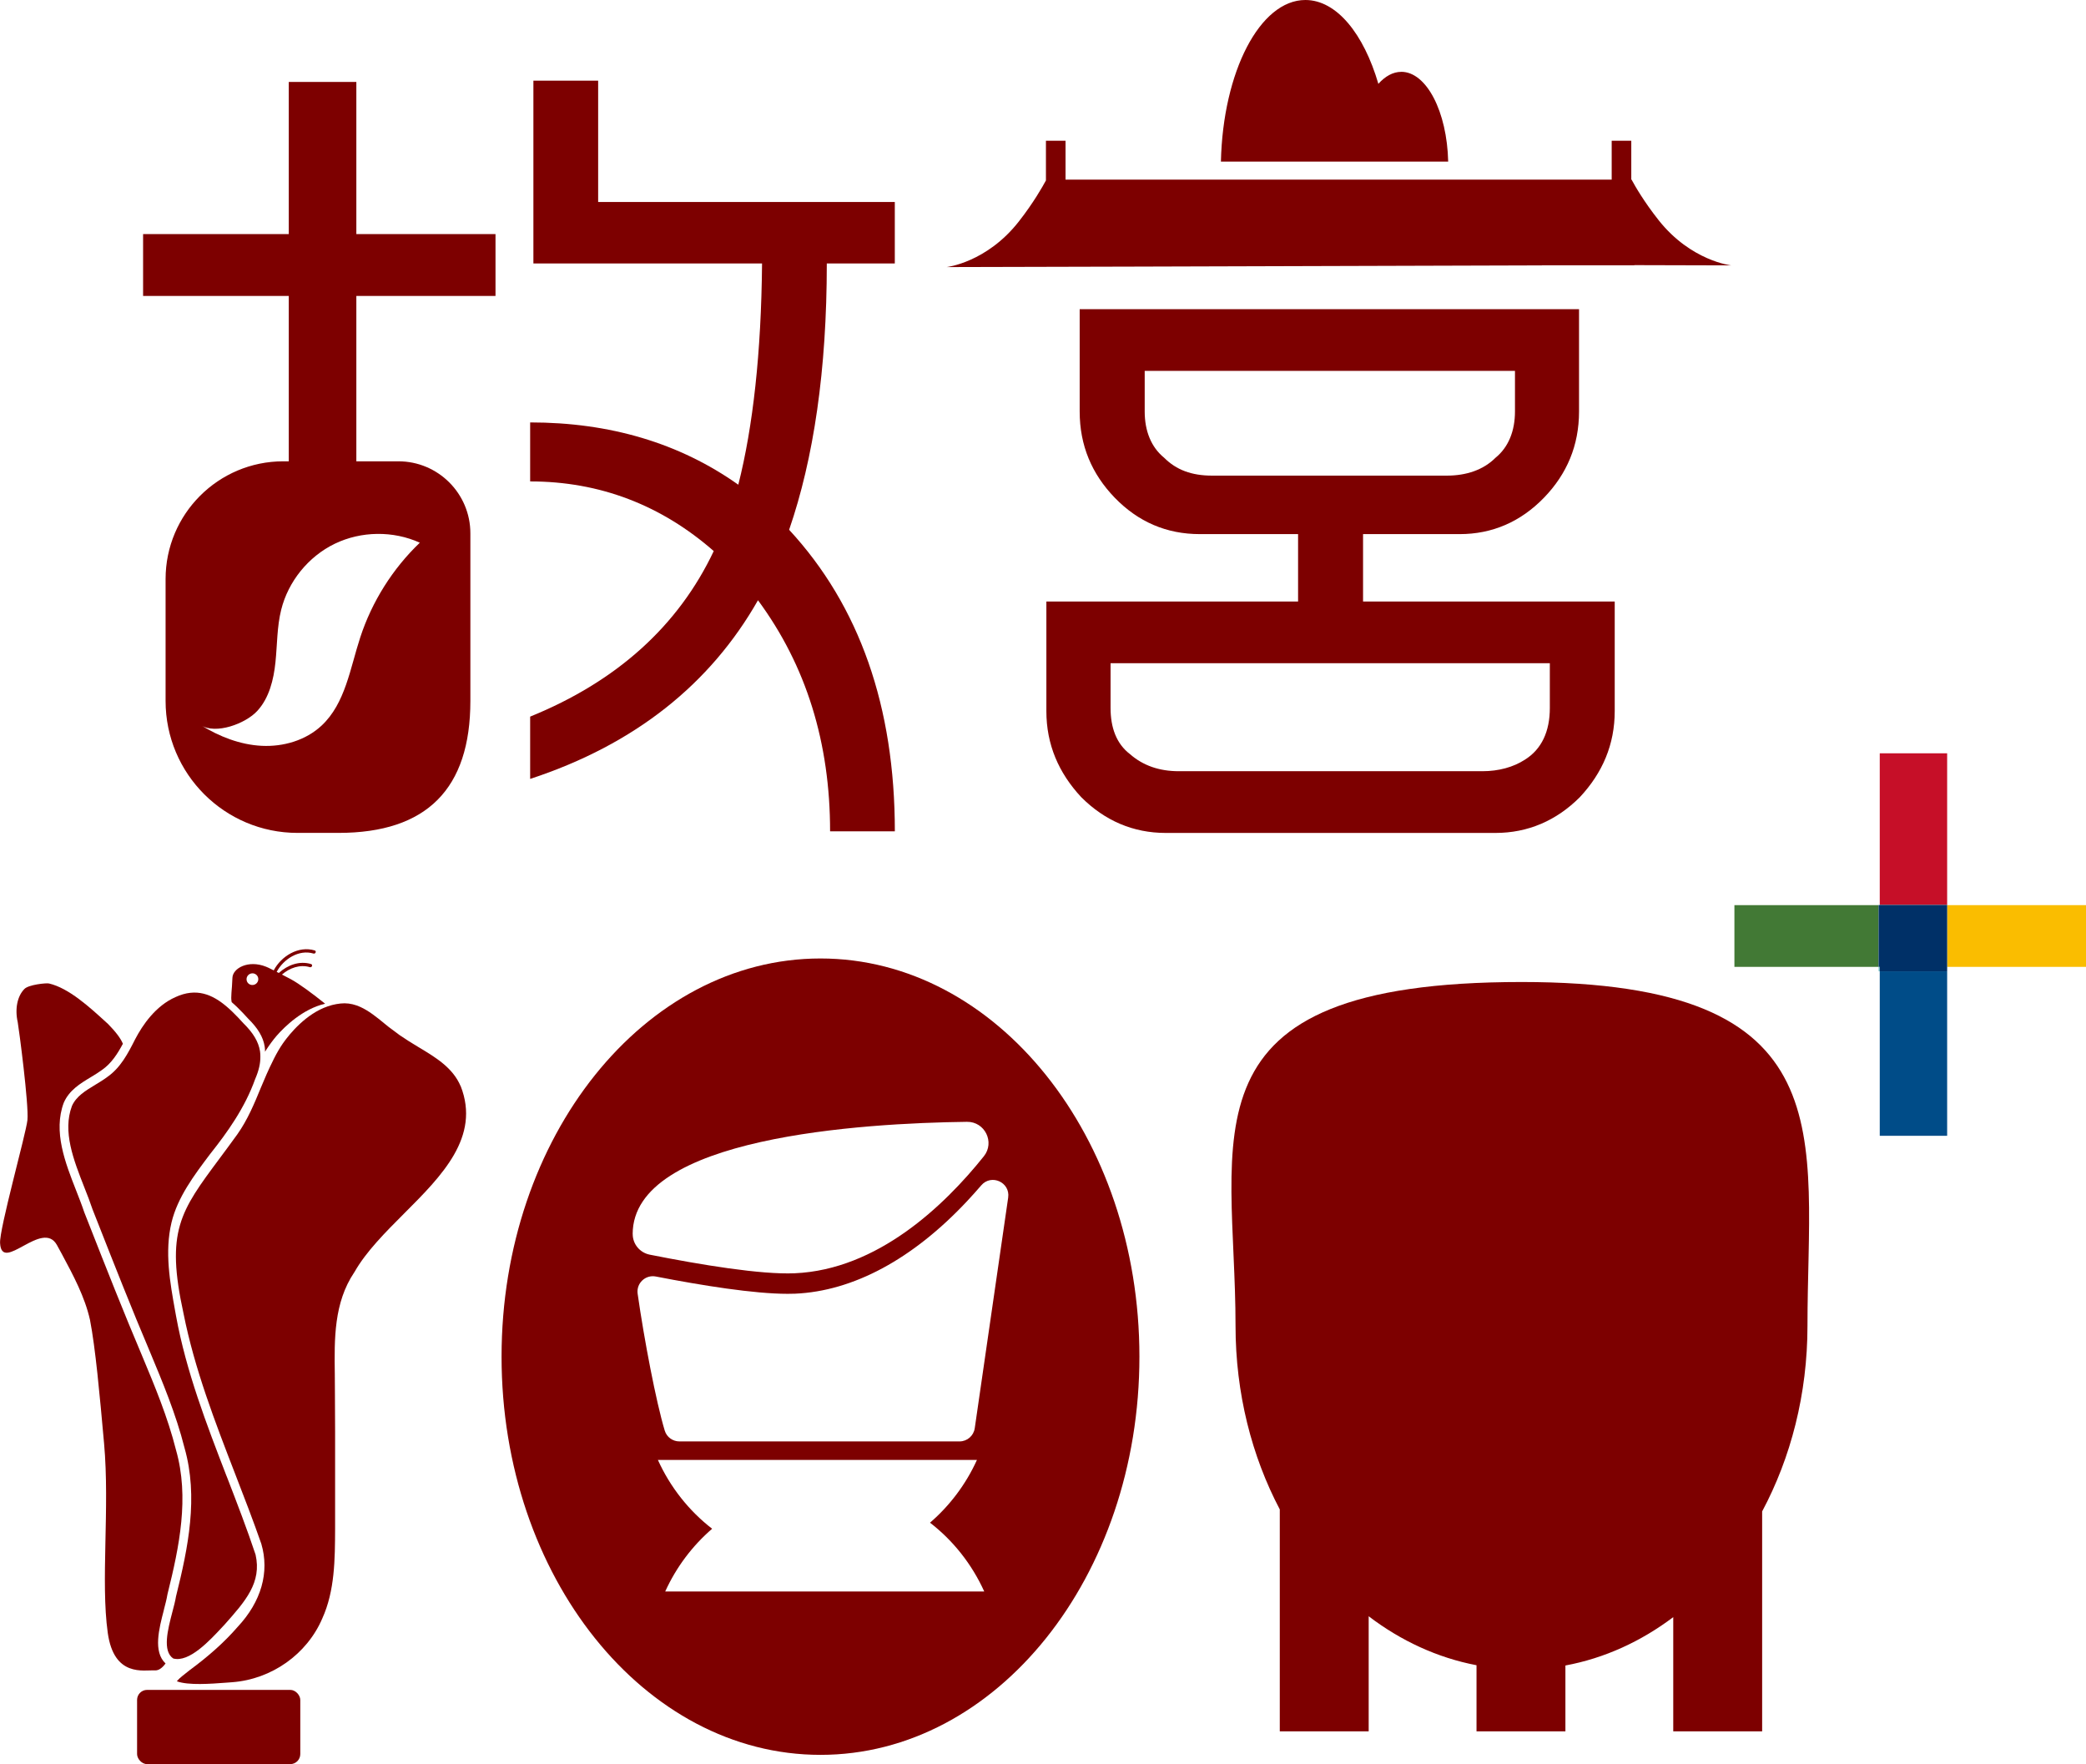 <?xml version="1.0" encoding="UTF-8"?>
<svg id="_圖層_1" data-name="圖層 1" xmlns="http://www.w3.org/2000/svg" viewBox="0 0 482.24 407.82">
  <defs>
    <style>
      .cls-1 {
        fill: #003067;
      }

      .cls-2 {
        fill: #427935;
      }

      .cls-3 {
        fill: #7ac9cc;
      }

      .cls-4 {
        fill: #fabd00;
      }

      .cls-5 {
        fill: #7d0000;
      }

      .cls-6 {
        fill: #c60f28;
      }

      .cls-7 {
        fill: #004c88;
      }
    </style>
  </defs>
  <g>
    <rect class="cls-6" x="434.56" y="174.14" width="15.58" height="35.06"/>
    <rect class="cls-7" x="434.56" y="224.54" width="15.58" height="38.02"/>
    <rect class="cls-2" x="400.96" y="209.24" width="33.32" height="14.27"/>
    <rect class="cls-4" x="450.14" y="209.24" width="32.1" height="14.27"/>
    <rect class="cls-3" x="434.29" y="223.51" width=".28" height="1.03"/>
    <polygon class="cls-3" points="434.56 209.2 450.14 209.2 450.14 209.17 434.29 209.17 434.29 209.24 434.56 209.24 434.56 209.2"/>
    <polygon class="cls-1" points="450.14 209.2 434.56 209.2 434.56 209.24 434.29 209.24 434.29 223.51 434.56 223.51 434.56 224.54 450.14 224.54 450.14 223.51 450.14 209.24 450.14 209.2"/>
  </g>
  <path class="cls-5" d="M351.75,227.01c-80.2,0-66.12,35.58-66.12,79.47,0,15.62,3.76,30.17,10.23,42.45v51.3h20.55v-26.6c7.44,5.67,15.88,9.59,24.93,11.32v15.28h20.55v-15.22c9.05-1.68,17.49-5.57,24.93-11.18v26.4h20.55v-50.84c6.62-12.38,10.48-27.1,10.48-42.91,0-43.89,9.44-79.47-66.12-79.47Z"/>
  <path class="cls-5" d="M189.68,221.57c-40.72,0-73.73,41.21-73.73,92.05s33.01,92.05,73.73,92.05,73.73-41.21,73.73-92.05-33.01-92.05-73.73-92.05ZM146.26,285.28c0-22.45,53.14-25.65,77.29-25.95,4.14-.05,6.48,4.73,3.9,7.96-9.13,11.42-24.58,26.22-43.74,27.05-7.81.34-21.72-1.96-33.5-4.3-2.27-.45-3.94-2.43-3.94-4.74v-.03ZM153.78,367.91c2.55-5.63,6.29-10.57,10.85-14.51-5.35-4.14-9.68-9.59-12.54-15.91h73.76c-2.55,5.63-6.29,10.57-10.85,14.51,5.35,4.13,9.68,9.59,12.54,15.91h-73.76ZM225.34,330.16c-.25,1.75-1.75,3.05-3.52,3.05h-64.75c-1.57,0-2.95-1.01-3.4-2.51-2.02-6.73-4.74-20.97-6.26-31.62-.35-2.43,1.8-4.46,4.21-3.99,10.65,2.07,22.68,4,30.46,4,.6,0,1.17-.01,1.71-.03,13.44-.58,27.19-7.97,39.75-21.36,1.16-1.24,2.26-2.47,3.3-3.68,2.32-2.71,6.74-.72,6.23,2.82l-7.73,53.33Z"/>
  <g>
    <path class="cls-5" d="M315.11,139.05v-15.58h22.34c7.51,0,14.08-2.82,19.52-8.45,5.25-5.44,8.07-12.01,8.07-19.9v-23.65h-115.44v23.65c0,7.88,2.82,14.45,8.07,19.9,5.44,5.63,12.01,8.45,19.71,8.45h22.71v15.58h-58.19v25.34c0,7.7,2.82,14.27,8.07,19.9,5.44,5.44,12.01,8.26,19.52,8.26h76.21c7.51,0,14.08-2.82,19.52-8.26,5.26-5.63,8.07-12.2,8.07-19.9v-25.34h-58.19ZM280.2,109.95c-4.69,0-8.26-1.31-11.07-4.13-3-2.44-4.5-6.19-4.5-10.7v-9.39h85.6v9.39c0,4.51-1.5,8.26-4.5,10.7-2.82,2.82-6.76,4.13-11.26,4.13h-54.25ZM358.29,163.64c0,5.44-1.88,9.57-5.82,12.01-2.63,1.69-6.01,2.63-9.76,2.63h-70.21c-4.5,0-8.26-1.31-11.26-3.94-3.19-2.44-4.5-6.19-4.5-10.7v-10.32h101.55v10.32Z"/>
    <path class="cls-5" d="M400.2,61.35s-9.26-1.02-16.71-10.39c-3.43-4.32-5.56-8.04-6.3-9.43h-.07v-8.99h-4.53v8.99h-126.26v-8.99h-4.53v9.17c-.78,1.45-2.87,5.15-6.25,9.47-7.45,9.53-16.71,10.56-16.71,10.56l43.41-.11,94.2-.28v-.02h21.38l-.02-.04,22.4.06Z"/>
    <path class="cls-5" d="M323.94,16.61c-1.92,0-3.72,1.02-5.29,2.77-3.39-11.59-9.67-19.38-16.87-19.38-10.51,0-19.06,16.58-19.53,37.36h52.54c-.26-11.55-5.01-20.76-10.85-20.76Z"/>
  </g>
  <g>
    <path class="cls-5" d="M123.31,60.9V18.65h14.97v28.04h68.58v14.21h-15.72c0,24.63-3.03,45.09-8.71,61.57,16.29,17.62,24.44,40.92,24.44,69.71h-14.97c0-20.46-5.49-38.27-16.67-53.42-10.99,19.32-28.42,33.34-52.67,41.3v-14.4c20.08-8.15,34.29-21.03,42.44-38.27-12.12-10.61-26.33-16.1-42.44-16.1v-13.64c18.38,0,34.48,4.74,48.12,14.4,3.41-13.45,5.3-30.5,5.49-51.15h-52.85Z"/>
    <path class="cls-5" d="M114.55,68.42v-14.3h-32.17V18.94h-15.62v35.18h-33.68v14.3h33.68v38.22h-1.26c-15.03,0-27.22,12.19-27.22,27.22v28.18c0,16.85,13.66,30.5,30.5,30.5h9.46c20.46,0,30.5-10.23,30.5-30.5v-38.75c0-9.2-7.46-16.65-16.65-16.65h-9.71v-38.22h32.17ZM97.07,125.44c-6.3,6.03-11.08,13.62-13.79,21.91-2.34,7.14-3.44,15.25-8.93,20.38-3.66,3.42-8.85,4.93-13.85,4.68-5-.25-9.81-2.14-14.07-4.78,3.4,2.22,10.34-.31,13.07-3.31,2.74-3,3.76-7.19,4.18-11.23.42-4.04.34-8.16,1.32-12.11,1.63-6.57,6.29-12.33,12.39-15.28,6.1-2.95,13.51-3.04,19.67-.24Z"/>
  </g>
  <g>
    <rect class="cls-5" x="31.69" y="390.65" width="37.73" height="17.16" rx="2.32" ry="2.32"/>
    <path class="cls-5" d="M37.87,372.19c.34-1.31.67-2.56.83-3.57l.06-.27c2.69-10.78,5.05-22.21,1.93-33.15-1.92-7.63-4.94-14.85-7.86-21.83-4.25-10-8.3-20.29-12.21-30.24l-1.14-2.89c-.55-1.65-1.2-3.3-1.88-5.04-2.51-6.39-5.36-13.64-2.85-20.31,1.27-2.88,3.78-4.4,6.22-5.87.93-.56,1.8-1.09,2.6-1.68,2.16-1.49,3.59-3.72,4.84-6.06-.54-1.29-1.68-2.79-3.47-4.6l-.32-.29c-3.88-3.55-8.7-7.97-13.29-9.04-.66-.15-4.69.27-5.67,1.25-1.66,1.66-2.26,4.62-1.56,7.72.29,1.61,2.59,19.07,2.24,22.61-.32,3.14-6.58,25.38-6.32,28.49.42,7,9.81-5.69,13.15.41l1.11,2.03c2.73,5.09,5.31,9.91,6.52,15.24,1.26,6.47,2.24,17.21,3.26,28.59,1.34,14.86-.81,31.89.85,43.76,1.44,10.32,8.3,8.56,10.94,8.69.8.04,1.63-.52,2.42-1.6-2.9-2.71-1.52-8.01-.39-12.35Z"/>
    <path class="cls-5" d="M106.49,251.09c-1.81-4.28-5.76-6.65-9.94-9.15-1.38-.83-2.78-1.7-4.12-2.62-.8-.61-1.63-1.22-2.48-1.85-.04-.03-.08-.06-.12-.09-.3-.24-.6-.48-.89-.72-1.86-1.53-3.67-3-5.65-3.89-1.14-.51-2.33-.83-3.64-.84-.65,0-1.29.08-1.91.19-.67.12-1.32.29-1.95.51-5.04,1.72-8.78,6.29-10.35,8.51-.79,1.13-1.47,2.34-2.1,3.57-.09.18-.17.36-.26.54-1.01,2.01-1.9,4.08-2.75,6.13-1.51,3.68-3.08,7.48-5.47,10.85-1.48,2.05-2.85,3.89-4.11,5.59-9.09,12.22-12.49,16.79-8.32,35.83,2.54,12.8,7.32,25.15,11.94,37.09,2.04,5.27,4.15,10.72,6.04,16.14,1.94,6.57-.01,13.38-5.49,19.23-2.94,3.39-6.57,6.66-11.06,9.97l-.53.42c-.82.64-1.76,1.36-2.27,1.95-.07.08-.13.15-.17.21,2.62.98,7.86.59,11.41.32l1.34-.1c9.14-.67,17.33-6.47,20.87-14.75,2.91-6.42,2.93-13.69,2.96-20.72v-6.55c0-5.3,0-10.59,0-15.89,0-2.93-.02-5.87-.04-8.8l-.03-4.53c-.11-8.1-.23-16.47,4.49-23.5l.08-.12c2.67-4.7,7.13-9.16,11.43-13.47,8.71-8.71,17.72-17.72,13.1-29.48Z"/>
    <path class="cls-5" d="M67.23,226.36c-.15-.09-1.03-.54-2.05-1.07,1.79-1.54,4.16-2.4,6.45-1.71.47.14.76-.57.28-.72-2.66-.81-5.43.21-7.45,2.06-.17-.09-.33-.17-.5-.25,1.57-2.95,5.15-5.26,8.51-4.24.47.14.76-.57.28-.72-3.74-1.13-7.72,1.3-9.47,4.61-.98-.49-1.75-.87-1.76-.84-4.13-1.66-7.72.35-7.79,2.57-.1,3.07-.44,4.32-.17,5.62.88.75,1.73,1.59,2.58,2.48.42.44.83.88,1.24,1.34,2.23,2.19,3.46,4.24,3.81,6.44.06.39.08.79.08,1.2.08-.13.16-.26.24-.39.76-1.16,1.57-2.29,2.47-3.33,1.79-2.04,5.99-6.19,11.18-7.38-2.78-2.24-5.98-4.62-7.93-5.67ZM58.73,227.65c-.72.21-1.48-.2-1.68-.91-.21-.72.21-1.47.93-1.68.72-.21,1.48.2,1.68.91.21.72-.21,1.47-.93,1.68Z"/>
    <path class="cls-5" d="M52.4,341.29c-4.61-11.95-9.38-24.3-11.7-37.07l-.2-1.1c-1.21-6.73-2.47-13.69-.85-20.52,1.41-5.84,5.2-10.88,8.87-15.75l.21-.27c3.75-4.73,7.88-10.45,10.26-17.14.84-1.93,1.23-3.63,1.2-5.22,0-.4-.02-.81-.08-1.2-.35-2.21-1.58-4.25-3.81-6.44-.41-.46-.83-.9-1.24-1.34-.85-.89-1.7-1.73-2.58-2.48-3.39-2.91-7.11-4.48-11.92-2.26-4.57,2.02-7.59,6.42-9.33,9.77-1.65,3.25-3.35,6.57-6.48,8.73-.84.63-1.8,1.21-2.73,1.77-2.26,1.37-4.4,2.66-5.39,4.9-2.21,5.89.37,12.45,2.86,18.8.7,1.77,1.35,3.44,1.9,5.09l1.12,2.84c3.91,9.94,7.95,20.21,12.19,30.19,2.81,6.73,6,14.35,7.95,22.09,3.25,11.38.84,23.11-1.91,34.15l-.04.15c-.18,1.1-.51,2.38-.87,3.72-1.04,4-2.34,8.97.22,10.69,3.66,1,8.44-4.15,11.31-7.24l.57-.61c4.81-5.41,8.62-9.7,7.15-16.16-1.99-5.98-4.37-12.14-6.67-18.09Z"/>
  </g>
</svg>